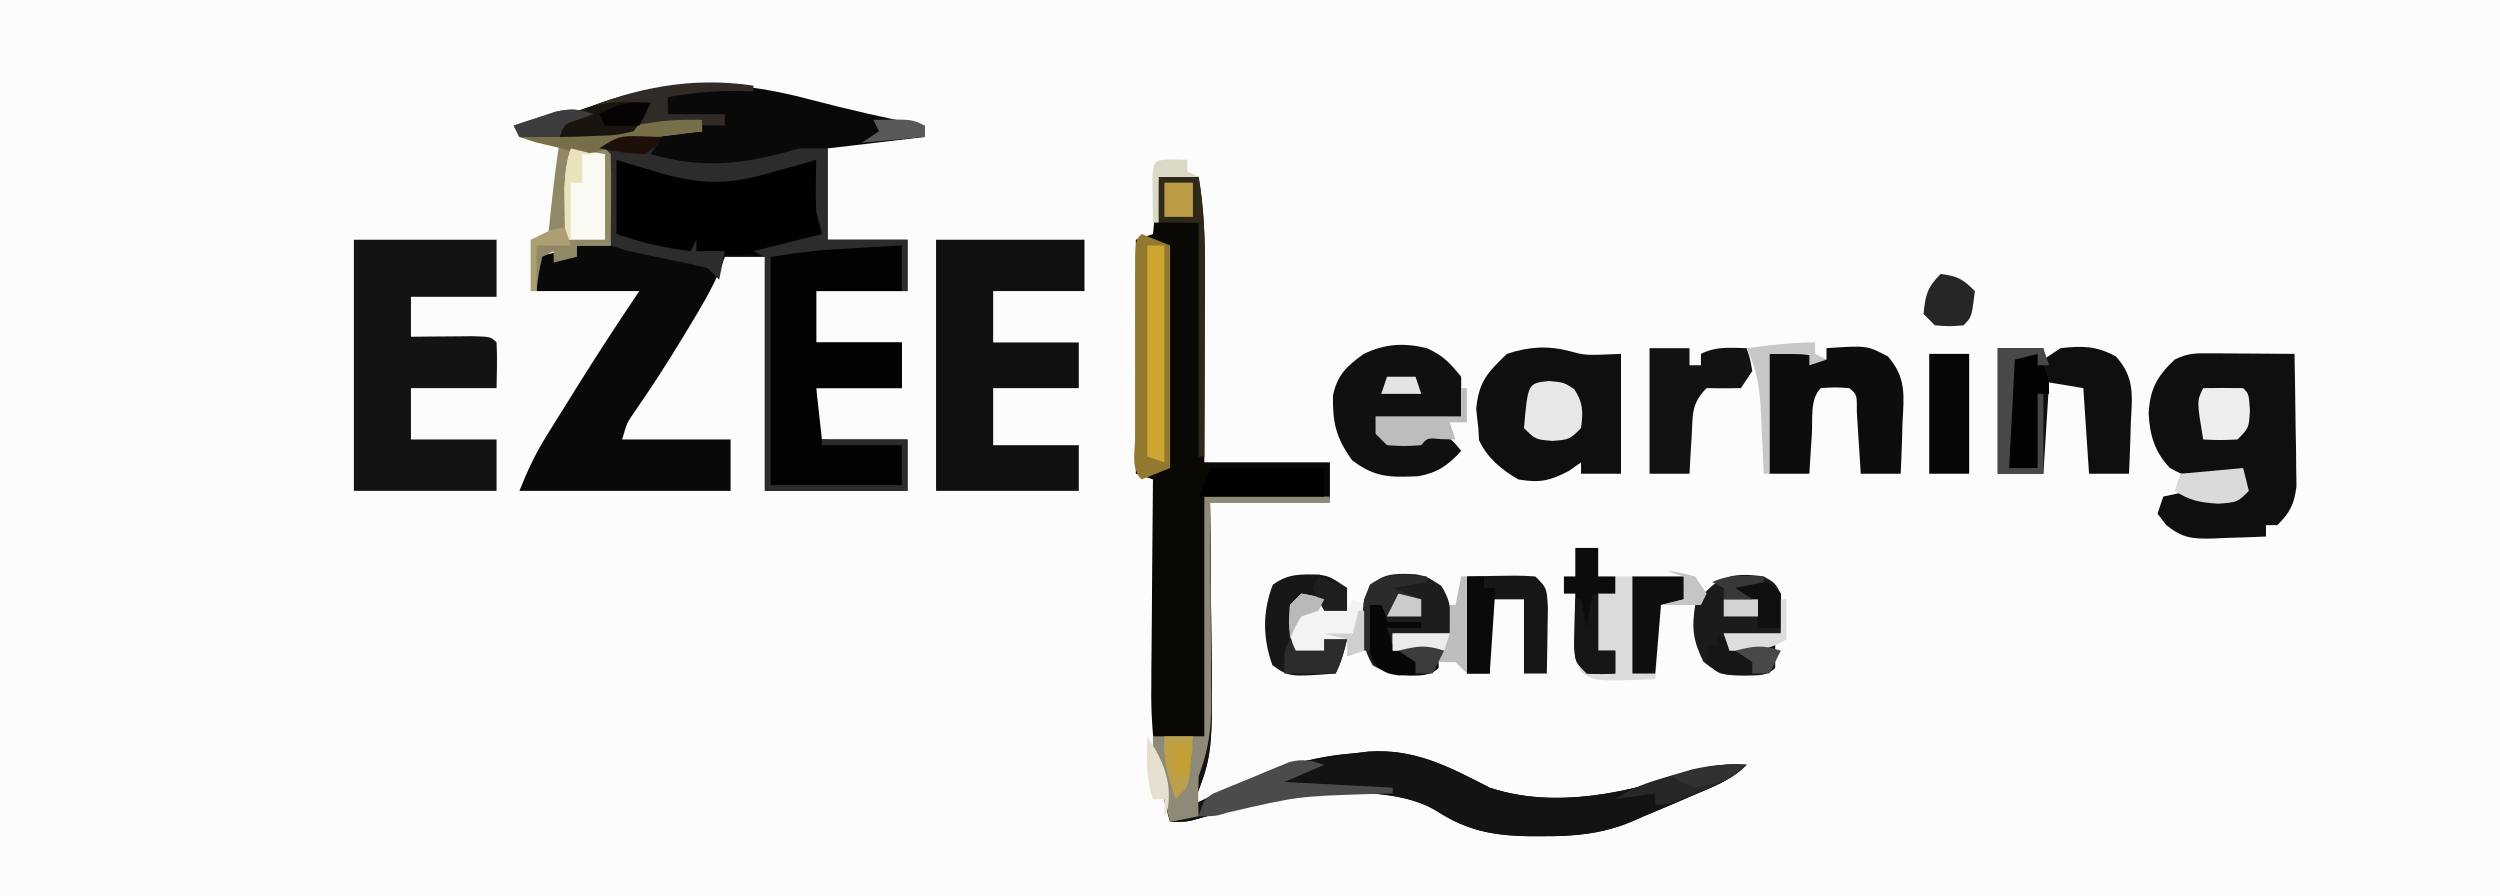 <?xml version="1.0" encoding="UTF-8"?>
<svg version="1.1" xmlns="http://www.w3.org/2000/svg" width="438" height="157">
<rect width="100%" height="100%" fill="#808080" stroke="none"/>
<path d="M0 0 C144.54 0 289.08 0 438 0 C438 51.81 438 103.62 438 157 C293.46 157 148.92 157 0 157 C0 105.19 0 53.38 0 0 Z " fill="#FCFCFC" transform="translate(0,0)"/>
<path d="M0 0 C6.654 1.742 13.303 3.282 20.062 4.562 C20.062 5.223 20.062 5.883 20.062 6.562 C14.453 7.223 8.842 7.883 3.062 8.562 C3.062 13.842 3.062 19.122 3.062 24.562 C7.683 24.562 12.303 24.562 17.062 24.562 C17.062 27.532 17.062 30.503 17.062 33.562 C11.783 33.562 6.503 33.562 1.062 33.562 C1.062 36.532 1.062 39.502 1.062 42.562 C6.013 42.562 10.963 42.562 16.062 42.562 C16.062 45.203 16.062 47.843 16.062 50.562 C11.113 50.562 6.162 50.562 1.062 50.562 C1.062 53.532 1.062 56.502 1.062 59.562 C6.343 59.562 11.623 59.562 17.062 59.562 C17.062 62.532 17.062 65.502 17.062 68.562 C8.812 68.562 0.562 68.562 -7.938 68.562 C-7.938 55.032 -7.938 41.502 -7.938 27.562 C-10.248 27.562 -12.557 27.562 -14.938 27.562 C-15.18 28.238 -15.422 28.913 -15.672 29.609 C-17.212 33.202 -19.158 36.482 -21.188 39.812 C-21.586 40.473 -21.985 41.134 -22.396 41.815 C-25.085 46.243 -27.879 50.579 -30.844 54.828 C-32.111 56.684 -32.111 56.684 -32.938 59.562 C-26.668 59.562 -20.398 59.562 -13.938 59.562 C-13.938 62.532 -13.938 65.502 -13.938 68.562 C-26.148 68.562 -38.358 68.562 -50.938 68.562 C-49.471 64.896 -48.154 62.08 -46.109 58.797 C-45.556 57.906 -45.003 57.015 -44.434 56.098 C-43.857 55.179 -43.281 54.259 -42.688 53.312 C-42.127 52.409 -41.566 51.505 -40.988 50.574 C-37.41 44.83 -33.718 39.176 -29.938 33.562 C-35.877 33.562 -41.818 33.562 -47.938 33.562 C-47.938 31.582 -47.938 29.602 -47.938 27.562 C-43.188 26.438 -43.188 26.438 -40.938 27.562 C-40.938 26.902 -40.938 26.242 -40.938 25.562 C-38.958 25.562 -36.977 25.562 -34.938 25.562 C-35.078 22.937 -35.225 20.312 -35.375 17.688 C-35.414 16.941 -35.454 16.195 -35.494 15.426 C-35.653 11.363 -35.653 11.363 -36.938 7.562 C-30.869 6.334 -25.139 5.287 -18.938 5.562 C-18.938 4.902 -18.938 4.242 -18.938 3.562 C-19.553 3.653 -20.168 3.744 -20.802 3.838 C-23.597 4.249 -26.392 4.656 -29.188 5.062 C-30.156 5.206 -31.124 5.349 -32.121 5.496 C-33.056 5.631 -33.99 5.767 -34.953 5.906 C-35.812 6.032 -36.671 6.158 -37.556 6.287 C-39.938 6.562 -39.938 6.562 -43.938 6.562 C-42.938 3.562 -42.938 3.562 -40.562 2.062 C-26.386 -3.804 -14.572 -3.866 0 0 Z " fill="#0A0909" transform="translate(141.938,17.438)"/>
<path d="M0 0 C2.31 0 4.62 0 7 0 C7.987 5.736 8.131 11.277 8.098 17.09 C8.096 18.034 8.095 18.979 8.093 19.952 C8.088 22.947 8.075 25.942 8.062 28.938 C8.057 30.977 8.053 33.017 8.049 35.057 C8.039 40.038 8.019 45.019 8 50 C15.26 50 22.52 50 30 50 C30 52.31 30 54.62 30 57 C23.07 57 16.14 57 9 57 C9.052 61.356 9.052 61.356 9.105 65.801 C9.129 68.647 9.147 71.494 9.165 74.34 C9.18 76.302 9.2 78.264 9.226 80.226 C9.498 101.149 9.498 101.149 6 110 C7.016 109.518 8.032 109.036 9.078 108.539 C17.312 104.723 24.852 101.73 34 101 C35.35 100.843 35.35 100.843 36.727 100.684 C44.905 100.13 50.86 103.339 58 107 C69.397 110.799 82.393 107.904 93.363 104.094 C96.815 103.056 99.428 102.778 103 103 C100.24 105.76 96.912 106.926 93.375 108.438 C92.688 108.737 92.001 109.037 91.293 109.346 C89.203 110.25 87.102 111.125 85 112 C84.353 112.288 83.706 112.577 83.04 112.874 C77.717 115.111 72.868 115.54 67.125 115.5 C66.245 115.499 65.364 115.497 64.457 115.496 C58.498 115.355 53.972 114.48 48.875 111.191 C40.779 106.047 25.021 108.01 16.098 109.895 C13.372 110.558 10.712 111.327 8.02 112.125 C5 113 5 113 2 113 C-0.344 104.965 -1.424 97.684 -1.293 89.328 C-1.289 88.28 -1.284 87.231 -1.28 86.151 C-1.264 82.85 -1.226 79.55 -1.188 76.25 C-1.172 73.992 -1.159 71.734 -1.146 69.477 C-1.114 63.984 -1.064 58.492 -1 53 C-1.99 52.67 -2.98 52.34 -4 52 C-4 38.47 -4 24.94 -4 11 C-3.01 10.67 -2.02 10.34 -1 10 C-0.67 6.7 -0.34 3.4 0 0 Z " fill="#0A0805" transform="translate(203,31)"/>
<path d="M0 0 C8.25 0 16.5 0 25 0 C25 3.3 25 6.6 25 10 C20.05 10 15.1 10 10 10 C10 12.31 10 14.62 10 17 C10.999 16.988 11.998 16.977 13.027 16.965 C14.318 16.956 15.608 16.947 16.938 16.938 C18.225 16.926 19.513 16.914 20.84 16.902 C24 17 24 17 25 18 C25.141 20.671 25.042 23.324 25 26 C20.05 26 15.1 26 10 26 C10 28.97 10 31.94 10 35 C14.95 35 19.9 35 25 35 C25 37.97 25 40.94 25 44 C16.75 44 8.5 44 0 44 C0 29.48 0 14.96 0 0 Z " fill="#131313" transform="translate(62,42)"/>
<path d="M0 0 C8.58 0 17.16 0 26 0 C26 2.97 26 5.94 26 9 C20.72 9 15.44 9 10 9 C10 11.97 10 14.94 10 18 C14.95 18 19.9 18 25 18 C25 20.64 25 23.28 25 26 C20.05 26 15.1 26 10 26 C10 29.3 10 32.6 10 36 C14.95 36 19.9 36 25 36 C25 38.64 25 41.28 25 44 C16.75 44 8.5 44 0 44 C0 29.48 0 14.96 0 0 Z " fill="#101010" transform="translate(164,42)"/>
<path d="M0 0 C0.699 0.006 1.399 0.013 2.119 0.02 C2.824 0.036 3.528 0.053 4.254 0.07 C5.351 0.084 5.351 0.084 6.471 0.098 C8.253 0.121 10.035 0.157 11.816 0.195 C11.816 2.835 11.816 5.475 11.816 8.195 C6.866 8.195 1.916 8.195 -3.184 8.195 C-3.184 11.165 -3.184 14.135 -3.184 17.195 C1.766 17.195 6.716 17.195 11.816 17.195 C11.816 19.835 11.816 22.475 11.816 25.195 C6.866 25.195 1.916 25.195 -3.184 25.195 C-2.854 28.165 -2.524 31.135 -2.184 34.195 C4.746 34.69 4.746 34.69 11.816 35.195 C11.816 37.505 11.816 39.815 11.816 42.195 C4.226 42.195 -3.364 42.195 -11.184 42.195 C-11.184 28.995 -11.184 15.795 -11.184 2.195 C-3.309 -0.055 -3.309 -0.055 0 0 Z " fill="#020202" transform="translate(146.184,42.805)"/>
<path d="M0 0 C7.26 0 14.52 0 22 0 C22 0.33 22 0.66 22 1 C15.07 1 8.14 1 1 1 C1.052 5.356 1.052 5.356 1.105 9.801 C1.129 12.647 1.147 15.494 1.165 18.34 C1.18 20.302 1.2 22.264 1.226 24.226 C1.498 45.149 1.498 45.149 -2 54 C-0.984 53.518 0.032 53.036 1.078 52.539 C9.312 48.723 16.852 45.73 26 45 C27.35 44.843 27.35 44.843 28.727 44.684 C36.905 44.13 42.86 47.339 50 51 C61.397 54.799 74.393 51.904 85.363 48.094 C88.815 47.056 91.428 46.778 95 47 C92.24 49.76 88.912 50.926 85.375 52.438 C84.688 52.737 84.001 53.037 83.293 53.346 C81.203 54.25 79.102 55.125 77 56 C76.353 56.288 75.706 56.577 75.04 56.874 C69.717 59.111 64.868 59.54 59.125 59.5 C58.245 59.499 57.364 59.497 56.457 59.496 C50.498 59.355 45.972 58.48 40.875 55.191 C32.779 50.047 17.021 52.01 8.098 53.895 C5.372 54.558 2.712 55.327 0.02 56.125 C-3 57 -3 57 -6 57 C-6.504 55.064 -7.003 53.126 -7.5 51.188 C-7.778 50.109 -8.057 49.03 -8.344 47.918 C-9 45 -9 45 -9 42 C-6.03 42 -3.06 42 0 42 C0 28.14 0 14.28 0 0 Z " fill="#131313" transform="translate(211,87)"/>
<path d="M0 0 C0.851 0.003 1.702 0.006 2.578 0.01 C3.468 0.018 4.357 0.027 5.273 0.035 C6.171 0.04 7.068 0.044 7.992 0.049 C10.211 0.061 12.43 0.077 14.648 0.098 C14.736 4.348 14.789 8.597 14.836 12.848 C14.861 14.054 14.886 15.261 14.912 16.504 C14.922 17.664 14.931 18.824 14.941 20.02 C14.957 21.088 14.973 22.156 14.989 23.257 C14.606 26.451 13.897 27.83 11.648 30.098 C10.988 30.098 10.328 30.098 9.648 30.098 C9.648 30.758 9.648 31.418 9.648 32.098 C7.231 32.206 4.818 32.285 2.398 32.348 C1.376 32.398 1.376 32.398 0.332 32.449 C-3.273 32.519 -4.992 32.389 -7.836 30.082 C-8.336 29.427 -8.836 28.772 -9.352 28.098 C-9.022 27.108 -8.692 26.118 -8.352 25.098 C-6.695 24.715 -5.027 24.384 -3.352 24.098 C-3.022 24.428 -2.692 24.758 -2.352 25.098 C-0.019 25.139 2.315 25.14 4.648 25.098 C4.978 23.778 5.308 22.458 5.648 21.098 C4.912 21.167 4.176 21.237 3.418 21.309 C-4.205 21.732 -4.205 21.732 -7.195 20.078 C-9.904 17.22 -10.698 14.327 -10.914 10.535 C-10.679 6.315 -9.479 4.041 -6.352 1.098 C-4.003 -0.077 -2.614 -0.017 0 0 Z " fill="#0F0F0F" transform="translate(387.352,61.902)"/>
<path d="M0 0 C2.843 0.775 2.843 0.775 9.062 0.5 C9.062 7.43 9.062 14.36 9.062 21.5 C6.753 21.5 4.442 21.5 2.062 21.5 C2.062 20.84 2.062 20.18 2.062 19.5 C1.011 20.242 1.011 20.242 -0.062 21 C-3.473 22.779 -5.143 23.12 -8.938 22.5 C-11.882 20.774 -14.339 18.782 -15.812 15.625 C-15.854 14.924 -15.895 14.223 -15.938 13.5 C-16.061 12.386 -16.185 11.273 -16.312 10.125 C-15.81 5.263 -14.397 3.879 -10.938 0.5 C-7.214 -0.741 -3.835 -0.99 0 0 Z " fill="#0F0F0F" transform="translate(274.938,61.5)"/>
<path d="M0 0 C7.401 0.766 7.401 0.766 10.875 2.125 C17.666 4.027 24.425 1.972 31 0 C32.32 0 33.64 0 35 0 C35.495 6.435 35.495 6.435 36 13 C28.13 16.291 21.458 17.655 13 16 C11.845 16.041 10.69 16.082 9.5 16.125 C5.584 15.985 3.349 14.96 0 13 C0 8.71 0 4.42 0 0 Z " fill="#010101" transform="translate(108,28)"/>
<path d="M0 0 C2.64 0 5.28 0 8 0 C8 0.66 8 1.32 8 2 C8.99 1.34 9.98 0.68 11 0 C14.891 -0.432 17.228 -0.412 20.707 1.445 C24.079 5.202 23.559 8.386 23.312 13.25 C23.29 14.09 23.267 14.931 23.244 15.797 C23.185 17.865 23.096 19.933 23 22 C20.69 22 18.38 22 16 22 C15.67 17.05 15.34 12.1 15 7 C12.03 6.505 12.03 6.505 9 6 C8.67 11.28 8.34 16.56 8 22 C5.36 22 2.72 22 0 22 C0 14.74 0 7.48 0 0 Z " fill="#0F0F0F" transform="translate(350,61)"/>
<path d="M0 0 C2.903 1.356 3.855 2.415 6 5 C6 7.31 6 9.62 6 12 C1.05 12 -3.9 12 -9 12 C-8.34 13.32 -7.68 14.64 -7 16 C-2.848 16.126 -2.848 16.126 1.188 15.312 C1.786 15.209 2.384 15.106 3 15 C4.75 16.438 4.75 16.438 6 18 C3.691 20.548 1.81 21.863 -1.605 22.441 C-6.524 22.647 -9.118 22.67 -13.125 19.625 C-15.925 15.705 -16.534 13.107 -16.465 8.332 C-15.75 4.745 -14.037 3.144 -11.133 1.039 C-7.359 -0.799 -4.061 -0.971 0 0 Z " fill="#101010" transform="translate(250,61)"/>
<path d="M0 0 C7.082 -0.48 7.082 -0.48 10.75 1.438 C14.061 5.209 13.558 8.409 13.312 13.25 C13.29 14.09 13.267 14.931 13.244 15.797 C13.185 17.865 13.096 19.933 13 22 C10.69 22 8.38 22 6 22 C5.939 21.001 5.879 20.002 5.816 18.973 C5.691 17.037 5.691 17.037 5.562 15.062 C5.481 13.775 5.4 12.487 5.316 11.16 C5.351 8.14 5.351 8.14 4 7 C1.5 6.833 1.5 6.833 -1 7 C-2.941 8.941 -2.399 12.473 -2.562 15.062 C-2.646 16.353 -2.73 17.643 -2.816 18.973 C-2.877 19.972 -2.938 20.971 -3 22 C-5.31 22 -7.62 22 -10 22 C-10 15.07 -10 8.14 -10 1 C-3 1 -3 1 0 2 C0 1.34 0 0.68 0 0 Z " fill="#0D0D0D" transform="translate(320,61)"/>
<path d="M0 0 C1.887 0.031 1.887 0.031 3.812 0.062 C2.822 1.548 2.822 1.548 1.812 3.062 C11.139 5.788 18.58 4.778 27.812 2.062 C29.462 2.062 31.113 2.062 32.812 2.062 C32.812 7.343 32.812 12.623 32.812 18.062 C37.432 18.062 42.053 18.062 46.812 18.062 C46.812 21.032 46.812 24.003 46.812 27.062 C46.483 27.062 46.153 27.062 45.812 27.062 C45.812 24.422 45.812 21.782 45.812 19.062 C43.291 19.205 40.771 19.351 38.25 19.5 C37.546 19.539 36.841 19.579 36.115 19.619 C35.416 19.661 34.717 19.703 33.996 19.746 C33.362 19.783 32.729 19.819 32.076 19.857 C28.975 20.138 25.895 20.622 22.812 21.062 C22.812 34.263 22.812 47.462 22.812 61.062 C30.402 61.062 37.992 61.062 45.812 61.062 C45.812 58.752 45.812 56.443 45.812 54.062 C41.193 54.062 36.572 54.062 31.812 54.062 C31.812 53.733 31.812 53.403 31.812 53.062 C36.763 53.062 41.712 53.062 46.812 53.062 C46.812 56.032 46.812 59.002 46.812 62.062 C38.562 62.062 30.312 62.062 21.812 62.062 C21.812 48.532 21.812 35.002 21.812 21.062 C21.152 20.733 20.492 20.402 19.812 20.062 C23.773 19.073 27.733 18.082 31.812 17.062 C31.317 15.082 31.317 15.082 30.812 13.062 C30.747 11.48 30.727 9.896 30.75 8.312 C30.759 7.513 30.768 6.714 30.777 5.891 C30.789 5.287 30.801 4.684 30.812 4.062 C29.799 4.351 28.786 4.64 27.742 4.938 C26.391 5.313 25.039 5.688 23.688 6.062 C22.69 6.349 22.69 6.349 21.672 6.641 C14.486 8.613 9.531 8.204 2.438 6.062 C1.192 5.691 -0.053 5.32 -1.336 4.938 C-2.747 4.504 -2.747 4.504 -4.188 4.062 C-4.188 8.352 -4.188 12.643 -4.188 17.062 C0.387 18.587 4.105 19.498 8.812 20.062 C9.143 19.402 9.473 18.742 9.812 18.062 C9.812 18.723 9.812 19.383 9.812 20.062 C11.463 20.062 13.113 20.062 14.812 20.062 C14.482 21.712 14.152 23.363 13.812 25.062 C13.152 24.402 12.492 23.742 11.812 23.062 C9.518 22.468 7.201 21.958 4.875 21.5 C-1.979 20.132 -1.979 20.132 -5.188 19.062 C-5.248 17.931 -5.309 16.799 -5.371 15.633 C-5.455 14.151 -5.54 12.669 -5.625 11.188 C-5.684 10.068 -5.684 10.068 -5.744 8.926 C-5.903 4.863 -5.903 4.863 -7.188 1.062 C-4.437 0.146 -2.828 -0.046 0 0 Z " fill="#2C2C2C" transform="translate(112.188,23.938)"/>
<path d="M0 0 C1.32 0 2.64 0 4 0 C4 1.65 4 3.3 4 5 C8.95 5 13.9 5 19 5 C19 6.32 19 7.64 19 9 C17.68 9.33 16.36 9.66 15 10 C14.67 14.29 14.34 18.58 14 23 C3.601 23.367 3.601 23.367 1.156 21.875 C-0.524 19.15 -0.29 16.981 -0.188 13.812 C-0.16 12.726 -0.133 11.639 -0.105 10.52 C-0.071 9.688 -0.036 8.857 0 8 C-0.66 8 -1.32 8 -2 8 C-2 7.01 -2 6.02 -2 5 C-1.34 5 -0.68 5 0 5 C0 3.35 0 1.7 0 0 Z " fill="#DBDBDB" transform="translate(276,96)"/>
<path d="M0 0 C-0.804 0.289 -1.609 0.578 -2.438 0.875 C-5.133 1.733 -5.133 1.733 -6 4 C-5.42 3.909 -4.841 3.818 -4.243 3.725 C-1.6 3.313 1.044 2.906 3.688 2.5 C5.056 2.285 5.056 2.285 6.451 2.066 C7.781 1.863 7.781 1.863 9.137 1.656 C9.948 1.531 10.76 1.405 11.596 1.275 C14.085 0.99 16.497 0.953 19 1 C19 1.66 19 2.32 19 3 C17.94 3.133 16.881 3.266 15.789 3.402 C14.401 3.581 13.013 3.759 11.625 3.938 C10.926 4.025 10.228 4.112 9.508 4.201 C5.632 4.663 5.632 4.663 2 6 C2.33 6.33 2.66 6.66 3 7 C3.073 9.697 3.092 12.367 3.062 15.062 C3.058 15.821 3.053 16.58 3.049 17.361 C3.037 19.241 3.019 21.12 3 23 C1.02 23 -0.96 23 -3 23 C-3 23.66 -3 24.32 -3 25 C-4.32 25.33 -5.64 25.66 -7 26 C-7 25.34 -7 24.68 -7 24 C-7.66 24.33 -8.32 24.66 -9 25 C-9.658 28.029 -9.658 28.029 -10 31 C-10.33 31 -10.66 31 -11 31 C-11 28.03 -11 25.06 -11 22 C-10.01 22 -9.02 22 -8 22 C-7.939 21.359 -7.879 20.719 -7.816 20.059 C-7.328 15.016 -6.762 10.009 -6 5 C-7.134 4.876 -8.269 4.753 -9.438 4.625 C-10.613 4.419 -11.789 4.213 -13 4 C-13.33 3.34 -13.66 2.68 -14 2 C-12.421 1.467 -10.836 0.949 -9.25 0.438 C-8.368 0.147 -7.487 -0.143 -6.578 -0.441 C-3.922 -1.017 -2.53 -0.892 0 0 Z " fill="#918865" transform="translate(104,20)"/>
<path d="M0 0 C2.475 0.99 2.475 0.99 5 2 C5 14.87 5 27.74 5 41 C3.35 41.66 1.7 42.32 0 43 C-1.923 41.077 -1.129 38.219 -1.139 35.661 C-1.137 34.773 -1.135 33.884 -1.133 32.969 C-1.134 32.062 -1.135 31.156 -1.136 30.223 C-1.136 28.302 -1.135 26.382 -1.13 24.462 C-1.125 21.513 -1.13 18.563 -1.137 15.613 C-1.136 13.753 -1.135 11.892 -1.133 10.031 C-1.135 9.143 -1.137 8.254 -1.139 7.339 C-1.115 1.115 -1.115 1.115 0 0 Z " fill="#93782F" transform="translate(200,41)"/>
<path d="M0 0 C2.31 0 4.62 0 7 0 C7 0.99 7 1.98 7 3 C7.66 3 8.32 3 9 3 C9 2.34 9 1.68 9 1 C11.709 -0.354 14.009 -0.065 17 0 C17.625 1.812 17.625 1.812 18 4 C17.01 5.485 17.01 5.485 16 7 C14 7.042 12 7.042 10 7 C7.23 9.77 7.602 11.765 7.375 15.625 C7.3 16.814 7.225 18.002 7.148 19.227 C7.099 20.142 7.05 21.057 7 22 C4.69 22 2.38 22 0 22 C0 14.74 0 7.48 0 0 Z " fill="#121212" transform="translate(289,61)"/>
<path d="M0 0 C1.938 1.062 1.938 1.062 3 3 C3.188 6.688 3.188 6.688 3 10 C-0.3 10 -3.6 10 -7 10 C-6.67 10.66 -6.34 11.32 -6 12 C-3.36 12 -0.72 12 2 12 C2 13.32 2 14.64 2 16 C0.431 17.569 -1.141 17.283 -3.312 17.375 C-6.853 17.324 -7.703 17.239 -10.562 14.938 C-12.378 11.228 -12.656 9.083 -12 5 C-8.578 0.126 -5.859 -0.868 0 0 Z " fill="#1B1B1B" transform="translate(309,101)"/>
<path d="M0 0 C1.941 0.383 1.941 0.383 4.441 2.008 C6.321 4.984 6.256 6.926 5.941 10.383 C2.641 10.383 -0.659 10.383 -4.059 10.383 C-4.059 11.373 -4.059 12.363 -4.059 13.383 C-1.419 13.053 1.221 12.723 3.941 12.383 C3.941 13.703 3.941 15.023 3.941 16.383 C2.941 17.383 2.941 17.383 -0.871 17.695 C-3.8 17.632 -4.953 17.443 -7.559 15.945 C-9.797 12.121 -9.685 8.705 -9.059 4.383 C-7.318 -0.078 -4.613 -0.255 0 0 Z " fill="#1D1D1D" transform="translate(248.059,100.617)"/>
<path d="M0 0 C7.26 0 14.52 0 22 0 C22 0.33 22 0.66 22 1 C15.07 1 8.14 1 1 1 C1.023 3.962 1.046 6.925 1.07 9.977 C1.086 12.856 1.098 15.735 1.11 18.615 C1.12 20.611 1.134 22.607 1.151 24.603 C1.175 27.478 1.187 30.352 1.195 33.227 C1.206 34.114 1.216 35.002 1.227 35.917 C1.227 40.733 0.724 44.442 -1 49 C-1.075 51.332 -1.093 53.669 -1 56 C-3.475 56.495 -3.475 56.495 -6 57 C-6.504 55.064 -7.003 53.126 -7.5 51.188 C-7.778 50.109 -8.057 49.03 -8.344 47.918 C-9 45 -9 45 -9 42 C-6.03 42 -3.06 42 0 42 C0 28.14 0 14.28 0 0 Z " fill="#8F8977" transform="translate(211,87)"/>
<path d="M0 0 C9.18 -0.195 9.18 -0.195 12 0 C14 2 14 2 14.195 5.477 C14.182 6.86 14.158 8.242 14.125 9.625 C14.116 10.331 14.107 11.038 14.098 11.766 C14.074 13.511 14.038 15.255 14 17 C12.68 17 11.36 17 10 17 C10 12.71 10 8.42 10 4 C8.02 4 6.04 4 4 4 C4 8.29 4 12.58 4 17 C2.68 17 1.36 17 0 17 C0 11.39 0 5.78 0 0 Z " fill="#161616" transform="translate(257,101)"/>
<path d="M0 0 C2.31 0 4.62 0 7 0 C7 6.93 7 13.86 7 21 C4.69 21 2.38 21 0 21 C0 14.07 0 7.14 0 0 Z " fill="#060606" transform="translate(338,62)"/>
<path d="M0 0 C1.938 0.336 1.938 0.336 4.938 2.336 C4.938 3.656 4.938 4.976 4.938 6.336 C3.618 6.336 2.297 6.336 0.938 6.336 C0.608 5.676 0.278 5.016 -0.062 4.336 C-1.383 4.666 -2.703 4.996 -4.062 5.336 C-4.062 7.976 -4.062 10.616 -4.062 13.336 C-2.413 13.336 -0.762 13.336 0.938 13.336 C0.938 12.676 0.938 12.016 0.938 11.336 C2.257 11.336 3.578 11.336 4.938 11.336 C4.431 13.505 3.938 15.336 2.938 17.336 C-5.183 17.949 -5.183 17.949 -8.125 15.898 C-9.848 11.188 -9.889 6.454 -8.062 1.773 C-5.354 -0.174 -3.269 -0.062 0 0 Z " fill="#171717" transform="translate(231.062,100.664)"/>
<path d="M0 0 C0 0.33 0 0.66 0 1 C-1.176 0.979 -2.351 0.959 -3.562 0.938 C-7.474 0.931 -11.145 1.357 -15 2 C-15 2.99 -15 3.98 -15 5 C-11.7 5 -8.4 5 -5 5 C-5 5.66 -5 6.32 -5 7 C-6.267 6.979 -7.534 6.959 -8.84 6.938 C-14.126 6.938 -19.312 7.43 -24.562 8 C-25.476 8.095 -26.389 8.191 -27.33 8.289 C-29.554 8.522 -31.777 8.759 -34 9 C-33 6 -33 6 -30.625 4.5 C-20.538 0.326 -10.819 -1.595 0 0 Z " fill="#302B26" transform="translate(132,15)"/>
<path d="M0 0 C1.32 0 2.64 0 4 0 C4 1.65 4 3.3 4 5 C4.99 5 5.98 5 7 5 C7 5.99 7 6.98 7 8 C6.01 8 5.02 8 4 8 C4 11.3 4 14.6 4 18 C4.99 18 5.98 18 7 18 C7 19.32 7 20.64 7 22 C4.625 22.125 4.625 22.125 2 22 C0 20 0 20 -0.195 17.18 C-0.172 16.089 -0.149 14.999 -0.125 13.875 C-0.107 12.779 -0.089 11.684 -0.07 10.555 C-0.047 9.712 -0.024 8.869 0 8 C-0.66 8 -1.32 8 -2 8 C-2 7.01 -2 6.02 -2 5 C-1.34 5 -0.68 5 0 5 C0 3.35 0 1.7 0 0 Z " fill="#0C0C0C" transform="translate(276,96)"/>
<path d="M0 0 C0.99 0 1.98 0 3 0 C3 12.54 3 25.08 3 38 C2.01 37.67 1.02 37.34 0 37 C0 24.79 0 12.58 0 0 Z " fill="#CEA531" transform="translate(201,43)"/>
<path d="M0 0 C1.32 0 2.64 0 4 0 C5.461 2.647 6 3.894 6 7 C5.34 7 4.68 7 4 7 C4 11.29 4 15.58 4 20 C2.35 20 0.7 20 -1 20 C-1.029 16.854 -1.047 13.708 -1.062 10.562 C-1.071 9.665 -1.079 8.767 -1.088 7.842 C-1.091 6.988 -1.094 6.134 -1.098 5.254 C-1.106 4.068 -1.106 4.068 -1.114 2.858 C-1 1 -1 1 0 0 Z " fill="#020202" transform="translate(353,62)"/>
<path d="M0 0 C2.97 0.495 2.97 0.495 6 1 C6 5.95 6 10.9 6 16 C3.69 16 1.38 16 -1 16 C-1.027 14.083 -1.046 12.167 -1.062 10.25 C-1.074 9.183 -1.086 8.115 -1.098 7.016 C-1.015 4.466 -0.746 2.421 0 0 Z " fill="#FAF9F4" transform="translate(100,26)"/>
<path d="M0 0 C6.6 0 13.2 0 20 0 C20 1.65 20 3.3 20 5 C12.74 5 5.48 5 -2 5 C-1.34 3.35 -0.68 1.7 0 0 Z " fill="#010101" transform="translate(212,82)"/>
<path d="M0 0 C2.125 0.375 2.125 0.375 4 1 C4 1.66 4 2.32 4 3 C5.32 3 6.64 3 8 3 C8.33 2.34 8.66 1.68 9 1 C9.66 1.33 10.32 1.66 11 2 C11 4.64 11 7.28 11 10 C10.01 10.33 9.02 10.66 8 11 C8 10.01 8 9.02 8 8 C6.68 8 5.36 8 4 8 C4 8.66 4 9.32 4 10 C2.35 10 0.7 10 -1 10 C-2.381 7.237 -2.191 5.053 -2 2 C-1.34 1.34 -0.68 0.68 0 0 Z " fill="#F3F3F3" transform="translate(228,104)"/>
<path d="M0 0 C2.31 0 4.62 0 7 0 C7.971 5.666 8.131 11.13 8.098 16.871 C8.096 17.793 8.095 18.716 8.093 19.666 C8.088 22.59 8.075 25.514 8.062 28.438 C8.057 30.429 8.053 32.421 8.049 34.412 C8.038 39.275 8.021 44.137 8 49 C7.67 49 7.34 49 7 49 C7 35.47 7 21.94 7 8 C4.69 8 2.38 8 0 8 C0 5.36 0 2.72 0 0 Z " fill="#2E2919" transform="translate(203,31)"/>
<path d="M0 0 C2.97 0 5.94 0 9 0 C9 1.32 9 2.64 9 4 C7.68 4.33 6.36 4.66 5 5 C4.67 8.96 4.34 12.92 4 17 C2.68 17 1.36 17 0 17 C0 11.39 0 5.78 0 0 Z " fill="#0E0E0E" transform="translate(286,101)"/>
<path d="M0 0 C2.625 0.25 2.625 0.25 4.438 1.438 C6.027 3.864 5.99 5.404 5.625 8.25 C3.625 10.25 3.625 10.25 0.625 10.5 C-2.375 10.25 -2.375 10.25 -4.375 8.25 C-3.685 0.388 -3.685 0.388 0 0 Z " fill="#E7E7E7" transform="translate(271.375,66.75)"/>
<path d="M0 0 C-3.465 1.485 -3.465 1.485 -7 3 C-0.73 3.33 5.54 3.66 12 4 C12 4.33 12 4.66 12 5 C10.026 5.056 10.026 5.056 8.012 5.113 C-4.678 5.52 -4.678 5.52 -17.004 8.379 C-19 9 -19 9 -22 9 C-21 6 -21 6 -19.389 5.001 C-17.16 4.072 -14.931 3.146 -12.688 2.25 C-11.915 1.921 -11.142 1.593 -10.346 1.254 C-9.596 0.948 -8.847 0.643 -8.074 0.328 C-7.389 0.049 -6.704 -0.231 -5.999 -0.519 C-3.657 -1.083 -2.26 -0.755 0 0 Z " fill="#4B4B4C" transform="translate(232,134)"/>
<path d="M0 0 C0.33 1.32 0.66 2.64 1 4 C2.98 4 4.96 4 7 4 C7 4.33 7 4.66 7 5 C5.02 5 3.04 5 1 5 C1.33 5.99 1.66 6.98 2 8 C4.64 8 7.28 8 10 8 C10 9.32 10 10.64 10 12 C8.127 13.873 5.502 13.236 3.008 13.328 C1 13 1 13 -0.746 11.777 C-2.369 9.478 -2.309 8.098 -2.188 5.312 C-2.16 4.504 -2.133 3.696 -2.105 2.863 C-2.071 2.248 -2.036 1.634 -2 1 C-1.34 0.67 -0.68 0.34 0 0 Z " fill="#070707" transform="translate(242,105)"/>
<path d="M0 0 C-0.804 0.289 -1.609 0.578 -2.438 0.875 C-5.133 1.733 -5.133 1.733 -6 4 C-5.42 3.909 -4.841 3.818 -4.243 3.725 C-1.6 3.313 1.044 2.906 3.688 2.5 C5.056 2.285 5.056 2.285 6.451 2.066 C7.781 1.863 7.781 1.863 9.137 1.656 C9.948 1.531 10.76 1.405 11.596 1.275 C14.085 0.99 16.497 0.953 19 1 C19 1.66 19 2.32 19 3 C17.964 3.121 16.927 3.242 15.859 3.367 C14.49 3.536 13.12 3.705 11.75 3.875 C11.068 3.954 10.386 4.032 9.684 4.113 C5.651 4.61 5.651 4.61 1.934 6.148 C-1.134 7.499 -3.502 6.535 -6.688 5.75 C-7.846 5.477 -9.005 5.203 -10.199 4.922 C-11.123 4.618 -12.048 4.313 -13 4 C-13.33 3.34 -13.66 2.68 -14 2 C-12.421 1.467 -10.836 0.949 -9.25 0.438 C-8.368 0.147 -7.487 -0.143 -6.578 -0.441 C-3.922 -1.017 -2.53 -0.892 0 0 Z " fill="#796E4A" transform="translate(104,20)"/>
<path d="M0 0 C2.64 0 5.28 0 8 0 C8.33 0.99 8.66 1.98 9 3 C8.34 3 7.68 3 7 3 C7 2.34 7 1.68 7 1 C5.68 1.33 4.36 1.66 3 2 C2.67 8.27 2.34 14.54 2 21 C3.65 21 5.3 21 7 21 C7 16.71 7 12.42 7 8 C7.33 8 7.66 8 8 8 C8 12.62 8 17.24 8 22 C5.36 22 2.72 22 0 22 C0 14.74 0 7.48 0 0 Z " fill="#484848" transform="translate(350,61)"/>
<path d="M0 0 C2.333 -0.042 4.667 -0.041 7 0 C8 1 8 1 8.188 3.938 C8 7 8 7 6 9 C2.875 9.125 2.875 9.125 0 9 C-1.125 2.25 -1.125 2.25 0 0 Z " fill="#EEEEEE" transform="translate(386,68)"/>
<path d="M0 0 C0.99 0 1.98 0 3 0 C3 0.66 3 1.32 3 2 C3.66 2 4.32 2 5 2 C4.67 6.95 4.34 11.9 4 17 C2.68 17 1.36 17 0 17 C0 11.39 0 5.78 0 0 Z " fill="#0A0A0A" transform="translate(257,101)"/>
<path d="M0 0 C0.33 0 0.66 0 1 0 C1 5.61 1 11.22 1 17 C0.34 16.34 -0.32 15.68 -1 15 C-1.99 15 -2.98 15 -4 15 C-4 14.34 -4 13.68 -4 13 C-6.64 13 -9.28 13 -12 13 C-12 12.01 -12 11.02 -12 10 C-8.7 10 -5.4 10 -2 10 C-2 8.35 -2 6.7 -2 5 C-1.67 5 -1.34 5 -1 5 C-0.67 3.35 -0.34 1.7 0 0 Z " fill="#BEBEBE" transform="translate(256,101)"/>
<path d="M0 0 C0.33 0 0.66 0 1 0 C1 1.98 1 3.96 1 6 C0.01 6 -0.98 6 -2 6 C-1.67 6.99 -1.34 7.98 -1 9 C-1.804 8.979 -2.609 8.959 -3.438 8.938 C-5.934 8.704 -5.934 8.704 -7 10 C-9.938 10.188 -9.938 10.188 -13 10 C-13.66 9.34 -14.32 8.68 -15 8 C-15 7.01 -15 6.02 -15 5 C-10.05 5 -5.1 5 0 5 C0 3.35 0 1.7 0 0 Z " fill="#BDBDBD" transform="translate(256,68)"/>
<path d="M0 0 C2.935 0.367 3.864 0.864 6 3 C5.444 7.556 5.444 7.556 4 9 C1.562 9.188 1.562 9.188 -1 9 C-1.66 8.34 -2.32 7.68 -3 7 C-2.67 3.703 -2.377 2.377 0 0 Z " fill="#262626" transform="translate(340,48)"/>
<path d="M0 0 C-1.082 2.449 -1.082 2.449 -3 5 C-6.137 5.707 -6.137 5.707 -9.688 5.812 C-10.867 5.86 -12.046 5.908 -13.262 5.957 C-14.165 5.971 -15.069 5.985 -16 6 C-15 3 -15 3 -12.5 1.312 C-8.174 -0.31 -4.559 -0.274 0 0 Z " fill="#19150E" transform="translate(114,18)"/>
<path d="M0 0 C0.33 1.32 0.66 2.64 1 4 C-1 6 -1 6 -4.375 6.25 C-7.635 6.025 -9.306 5.724 -12 4 C-11.67 3.01 -11.34 2.02 -11 1 C-5.555 0.505 -5.555 0.505 0 0 Z " fill="#DADADA" transform="translate(393,82)"/>
<path d="M0 0 C0.66 0.66 1.32 1.32 2 2 C4.688 2.27 7.291 2.087 10 2 C10 3.32 10 4.64 10 6 C8.411 7.589 6.752 7.17 4.562 7.188 C3.358 7.209 3.358 7.209 2.129 7.23 C0 7 0 7 -2 5 C-2 4.01 -2 3.02 -2 2 C-1.34 2 -0.68 2 0 2 C0 1.34 0 0.68 0 0 Z " fill="#161616" transform="translate(301,111)"/>
<path d="M0 0 C-2.461 2.461 -4.785 3.303 -8 4.625 C-9.072 5.071 -10.145 5.517 -11.25 5.977 C-14 7 -14 7 -16 7 C-16 6.34 -16 5.68 -16 5 C-18.31 5.33 -20.62 5.66 -23 6 C-19.729 3.819 -16.958 2.959 -13.188 1.875 C-11.985 1.522 -10.782 1.169 -9.543 0.805 C-6.216 0.049 -3.395 -0.156 0 0 Z " fill="#272727" transform="translate(306,134)"/>
<path d="M0 0 C0.33 0.66 0.66 1.32 1 2 C2.65 2 4.3 2 6 2 C6 1.34 6 0.68 6 0 C7.32 0 8.64 0 10 0 C9.494 2.169 9 4 8 6 C5.03 6 2.06 6 -1 6 C-1 2 -1 2 0 0 Z " fill="#2C2C2C" transform="translate(226,112)"/>
<path d="M0 0 C0.33 0 0.66 0 1 0 C1 3.3 1 6.6 1 10 C1.99 10 2.98 10 4 10 C4 11.32 4 12.64 4 14 C1.625 14.125 1.625 14.125 -1 14 C-3 12 -3 12 -3.195 9.398 C-3.172 8.401 -3.149 7.403 -3.125 6.375 C-3.107 5.372 -3.089 4.369 -3.07 3.336 C-3.047 2.565 -3.024 1.794 -3 1 C-2.67 1 -2.34 1 -2 1 C-1.67 2.65 -1.34 4.3 -1 6 C-0.67 4.02 -0.34 2.04 0 0 Z " fill="#161616" transform="translate(279,104)"/>
<path d="M0 0 C0 0.33 0 0.66 0 1 C-1.98 1.33 -3.96 1.66 -6 2 C-3.525 2.99 -3.525 2.99 -1 4 C-1 4.99 -1 5.98 -1 7 C-2.98 7 -4.96 7 -7 7 C-7.33 6.34 -7.66 5.68 -8 5 C-8.66 5 -9.32 5 -10 5 C-10 7.64 -10 10.28 -10 13 C-10.33 13 -10.66 13 -11 13 C-11.452 5.159 -11.452 5.159 -10 1.438 C-6.783 -0.875 -3.889 -0.255 0 0 Z " fill="#2B2B2B" transform="translate(250,101)"/>
<path d="M0 0 C0 0.66 0 1.32 0 2 C0.66 2.33 1.32 2.66 2 3 C1.01 3.33 0.02 3.66 -1 4 C-1 3.34 -1 2.68 -1 2 C-3.31 2 -5.62 2 -8 2 C-8 8.93 -8 15.86 -8 23 C-8.33 23 -8.66 23 -9 23 C-9.049 21.831 -9.098 20.662 -9.148 19.457 C-9.224 17.909 -9.299 16.361 -9.375 14.812 C-9.421 13.659 -9.421 13.659 -9.469 12.482 C-9.686 8.261 -10.097 4.859 -12 1 C-7.915 0.455 -4.127 0 0 0 Z " fill="#C7C7C7" transform="translate(318,60)"/>
<path d="M0 0 C1.65 0 3.3 0 5 0 C4.886 1.459 4.758 2.917 4.625 4.375 C4.555 5.187 4.486 5.999 4.414 6.836 C4 9 4 9 2 11 C0.577 7.177 -0.24 4.087 0 0 Z " fill="#BB9F49" transform="translate(204,129)"/>
<path d="M0 0 C3.062 0.188 3.062 0.188 5.062 2.188 C5.188 5.312 5.188 5.312 5.062 8.188 C3.743 8.188 2.422 8.188 1.062 8.188 C0.98 7.404 0.897 6.62 0.812 5.812 C0.334 3.04 0.334 3.04 -2 1.875 C-2.639 1.648 -3.279 1.421 -3.938 1.188 C-2.938 0.188 -2.938 0.188 0 0 Z " fill="#0F0F0F" transform="translate(306.938,101.812)"/>
<path d="M0 0 C0.33 0 0.66 0 1 0 C1 2.31 1 4.62 1 7 C-2.402 9.094 -5.053 9.179 -9 9 C-9.33 8.01 -9.66 7.02 -10 6 C-6.7 6 -3.4 6 0 6 C0 4.02 0 2.04 0 0 Z " fill="#DDDDDD" transform="translate(312,105)"/>
<path d="M0 0 C1.65 0 3.3 0 5 0 C5 1.98 5 3.96 5 6 C3.35 6 1.7 6 0 6 C0 4.02 0 2.04 0 0 Z " fill="#BB9C44" transform="translate(204,32)"/>
<path d="M0 0 C-0.804 0.289 -1.609 0.578 -2.438 0.875 C-5.133 1.733 -5.133 1.733 -6 4 C-8.31 4 -10.62 4 -13 4 C-13.33 3.34 -13.66 2.68 -14 2 C-12.421 1.467 -10.836 0.949 -9.25 0.438 C-8.368 0.147 -7.487 -0.143 -6.578 -0.441 C-3.922 -1.017 -2.53 -0.892 0 0 Z " fill="#3D3C3E" transform="translate(104,20)"/>
<path d="M0 0 C3.3 0 6.6 0 10 0 C9.67 0.99 9.34 1.98 9 3 C6.03 3 3.06 3 0 3 C0 2.01 0 1.02 0 0 Z " fill="#EBEBEB" transform="translate(244,111)"/>
<path d="M0 0 C1.207 0.031 1.207 0.031 2.438 0.062 C2.438 0.723 2.438 1.383 2.438 2.062 C3.098 2.393 3.757 2.723 4.438 3.062 C2.127 3.062 -0.182 3.062 -2.562 3.062 C-2.562 5.702 -2.562 8.342 -2.562 11.062 C-2.893 11.062 -3.223 11.062 -3.562 11.062 C-3.589 9.417 -3.609 7.771 -3.625 6.125 C-3.637 5.208 -3.648 4.292 -3.66 3.348 C-3.521 0.088 -3.279 0.08 0 0 Z " fill="#DBD8C5" transform="translate(205.562,27.938)"/>
<path d="M0 0 C1.98 0.495 1.98 0.495 4 1 C3.34 1 2.68 1 2 1 C2 2.65 2 4.3 2 6 C1.34 6 0.68 6 0 6 C0 9.3 0 12.6 0 16 C-0.33 16 -0.66 16 -1 16 C-1.027 14.083 -1.046 12.167 -1.062 10.25 C-1.074 9.183 -1.086 8.115 -1.098 7.016 C-1.015 4.466 -0.746 2.421 0 0 Z " fill="#E9E3BC" transform="translate(100,26)"/>
<path d="M0 0 C6.75 -0.125 6.75 -0.125 9 1 C9 1.66 9 2.32 9 3 C5.37 3.33 1.74 3.66 -2 4 C-1.01 3.34 -0.02 2.68 1 2 C0.67 1.34 0.34 0.68 0 0 Z " fill="#595959" transform="translate(153,21)"/>
<path d="M0 0 C2.475 0.99 2.475 0.99 5 2 C5 3.32 5 4.64 5 6 C3.68 6 2.36 6 1 6 C-0.062 4.125 -0.062 4.125 -1 2 C-0.67 1.34 -0.34 0.68 0 0 Z " fill="#1E1E1E" transform="translate(231,101)"/>
<path d="M0 0 C-2.753 2.753 -5.224 3.219 -9 4 C-11.438 3.125 -11.438 3.125 -13 2 C-8.463 0.548 -4.819 -0.235 0 0 Z " fill="#313131" transform="translate(306,134)"/>
<path d="M0 0 C2.558 3.837 4.345 7.757 3.625 12.438 C3.419 12.953 3.212 13.469 3 14 C3 13.01 3 12.02 3 11 C2.34 11 1.68 11 1 11 C-0.283 7.15 -0.066 4.053 0 0 Z " fill="#E6E0D0" transform="translate(201,129)"/>
<path d="M0 0 C2.375 0.312 2.375 0.312 5 1 C5.66 1.99 6.32 2.98 7 4 C6.67 4.66 6.34 5.32 6 6 C3.69 6 1.38 6 -1 6 C0.32 5.67 1.64 5.34 3 5 C3 3.68 3 2.36 3 1 C2.01 0.67 1.02 0.34 0 0 Z " fill="#C5C5C5" transform="translate(292,100)"/>
<path d="M0 0 C-0.66 1.32 -1.32 2.64 -2 4 C-3.98 4 -5.96 4 -8 4 C-8.33 3.34 -8.66 2.68 -9 2 C-5.865 0.142 -3.625 -0.201 0 0 Z " fill="#050304" transform="translate(114,18)"/>
<path d="M0 0 C-0.66 1.32 -1.32 2.64 -2 4 C-2.99 4 -3.98 4 -5 4 C-5 3.34 -5 2.68 -5 2 C-5.99 1.34 -6.98 0.68 -8 0 C-4.713 -0.8 -3.29 -1.097 0 0 Z " fill="#3C3C3C" transform="translate(253,114)"/>
<path d="M0 0 C-0.66 1.32 -1.32 2.64 -2 4 C-2.99 4 -3.98 4 -5 4 C-5 3.34 -5 2.68 -5 2 C-5.99 1.34 -6.98 0.68 -8 0 C-4.713 -0.8 -3.29 -1.097 0 0 Z " fill="#484848" transform="translate(312,114)"/>
<path d="M0 0 C1.887 0.062 1.887 0.062 3.812 0.125 C2.812 1.688 2.812 1.688 0.812 3.125 C-1.954 3.092 -4.448 2.619 -7.188 2.125 C-4.099 0.066 -3.478 -0.114 0 0 Z " fill="#1D1009" transform="translate(112.188,23.875)"/>
<path d="M0 0 C0.33 0 0.66 0 1 0 C1 2.31 1 4.62 1 7 C0.01 7.33 -0.98 7.66 -2 8 C-2 7.01 -2 6.02 -2 5 C-3.32 4.67 -4.64 4.34 -6 4 C-4.35 4 -2.7 4 -1 4 C-0.67 2.68 -0.34 1.36 0 0 Z " fill="#CFCFCF" transform="translate(238,107)"/>
<path d="M0 0 C1.32 0.33 2.64 0.66 4 1 C4 1.99 4 2.98 4 4 C2.02 4 0.04 4 -2 4 C-1.34 2.68 -0.68 1.36 0 0 Z " fill="#CBCBCB" transform="translate(245,104)"/>
<path d="M0 0 C0.33 0.99 0.66 1.98 1 3 C-0.98 3 -2.96 3 -5 3 C-5 5.64 -5 8.28 -5 11 C-5.33 11 -5.66 11 -6 11 C-6 8.03 -6 5.06 -6 2 C-2 0 -2 0 0 0 Z " fill="#AC9F73" transform="translate(99,40)"/>
<path d="M0 0 C1.65 0 3.3 0 5 0 C5.33 0.99 5.66 1.98 6 3 C3.69 3 1.38 3 -1 3 C-0.67 2.01 -0.34 1.02 0 0 Z " fill="#E4E4E4" transform="translate(243,66)"/>
<path d="M0 0 C0.99 0.33 1.98 0.66 3 1 C2.67 2.65 2.34 4.3 2 6 C1.34 6 0.68 6 0 6 C-0.382 4.344 -0.714 2.675 -1 1 C-0.67 0.67 -0.34 0.34 0 0 Z " fill="#C2A037" transform="translate(206,130)"/>
<path d="M0 0 C1.98 0 3.96 0 6 0 C6 0.99 6 1.98 6 3 C4.02 3 2.04 3 0 3 C0 2.01 0 1.02 0 0 Z " fill="#D3D3D3" transform="translate(302,105)"/>
<path d="M0 0 C2.125 0.375 2.125 0.375 4 1 C3.67 1.66 3.34 2.32 3 3 C2.01 3.33 1.02 3.66 0 4 C-1.209 6 -1.209 6 -2 8 C-2.125 5.125 -2.125 5.125 -2 2 C-1.34 1.34 -0.68 0.68 0 0 Z " fill="#B9B9B9" transform="translate(228,104)"/>
<path d="M0 0 C0 0.33 0 0.66 0 1 C-1.65 1.33 -3.3 1.66 -5 2 C-4.01 2.66 -3.02 3.32 -2 4 C-3.65 4 -5.3 4 -7 4 C-7 3.34 -7 2.68 -7 2 C-7.66 1.67 -8.32 1.34 -9 1 C-6.043 -0.478 -3.258 -0.06 0 0 Z " fill="#383838" transform="translate(309,101)"/>
</svg>
